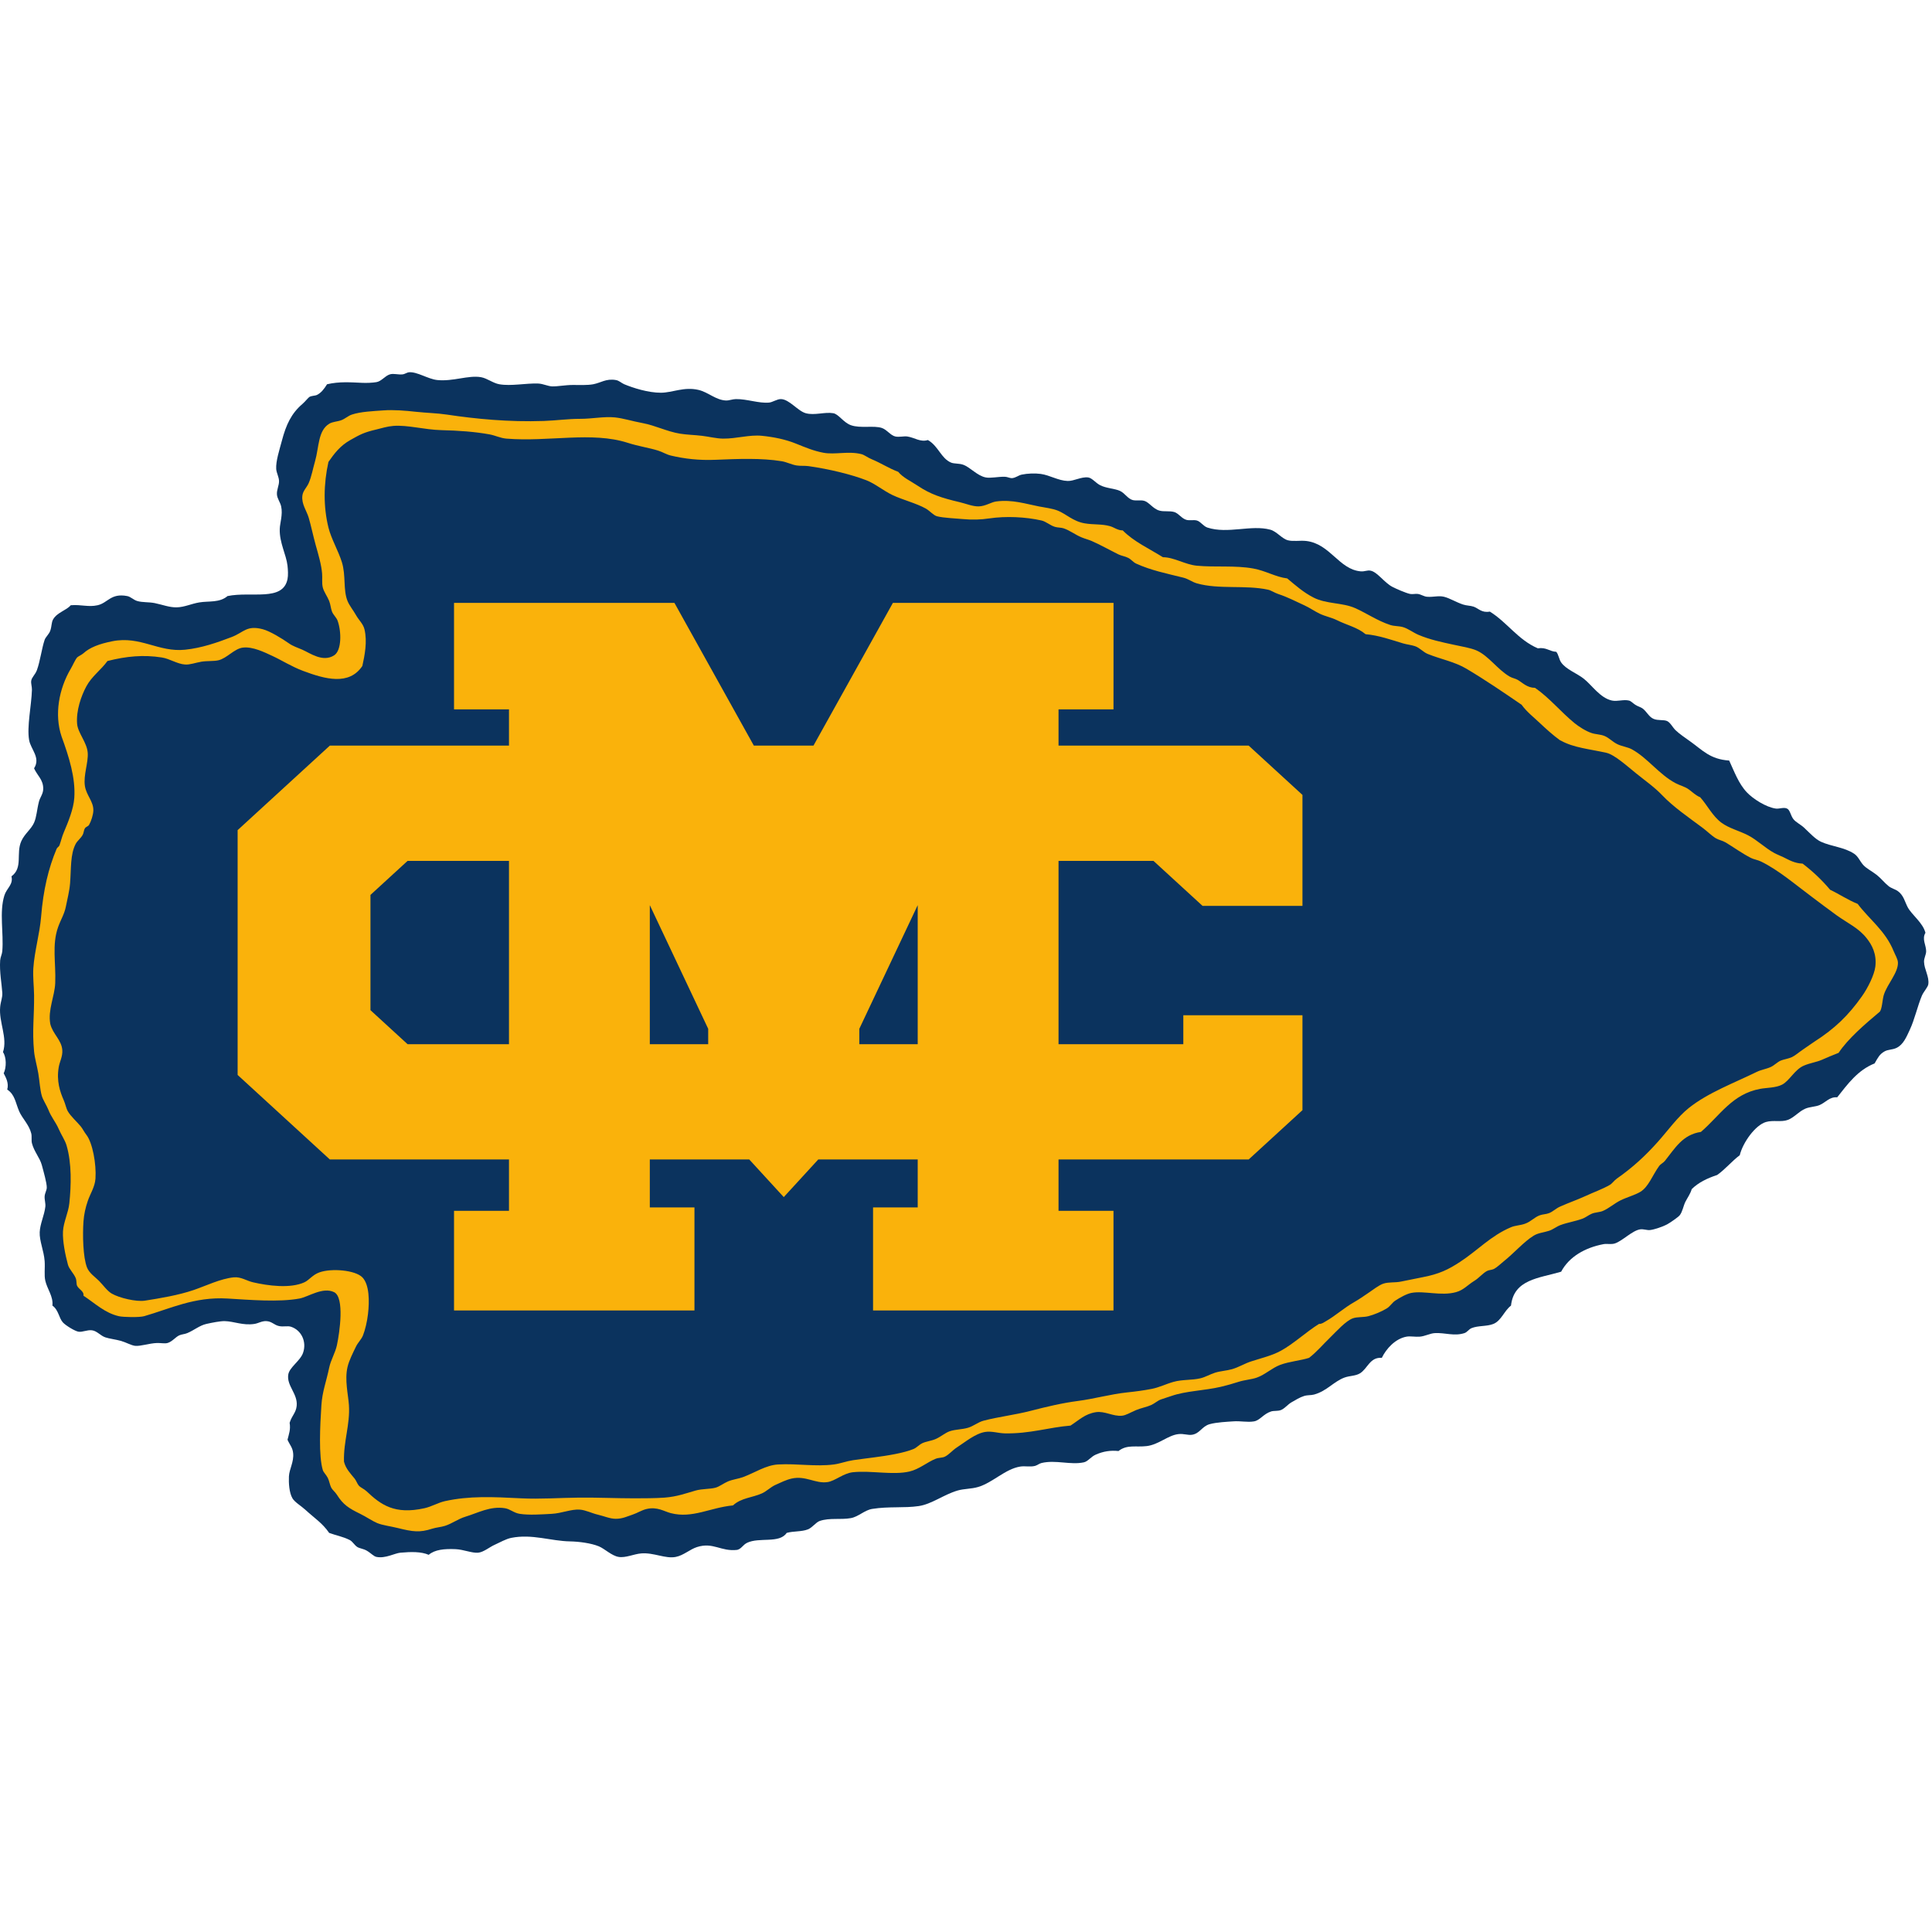 <?xml version="1.0" encoding="UTF-8"?>
<svg width="200px" height="200px" viewBox="0 0 200 200" version="1.1" xmlns="http://www.w3.org/2000/svg" xmlns:xlink="http://www.w3.org/1999/xlink">
    <!-- Generator: Sketch 51.3 (57544) - http://www.bohemiancoding.com/sketch -->
    <title>mississippi-col</title>
    <desc>Created with Sketch.</desc>
    <defs></defs>
    <g id="mississippi-col" stroke="none" stroke-width="1" fill="none" fill-rule="evenodd">
        <g id="mississippi-col_BGL" transform="translate(0, 38)">
            <g id="mississippi-col">
                <g id="g10" transform="translate(99.911, 61.703) scale(-1, 1) rotate(-180) translate(-99.911, -61.703) translate(0, 0.192)" fill-rule="nonzero">
                    <g id="g12">
                        <path d="M179.004,82.482 C179.513,81.394 179.968,80.103 180.832,79.193 C181.472,78.514 182.816,77.653 183.829,77.511 C184.198,77.461 184.646,77.678 184.995,77.511 C185.308,77.365 185.361,76.796 185.653,76.416 C185.887,76.11 186.417,75.851 186.752,75.538 C187.331,74.997 187.914,74.347 188.505,74.076 C189.596,73.579 190.915,73.518 191.939,72.836 C192.376,72.544 192.501,72.1 192.889,71.666 C193.216,71.303 193.784,71.029 194.279,70.642 C194.719,70.297 195.1,69.803 195.519,69.472 C195.814,69.244 196.195,69.163 196.473,68.96 C197.077,68.519 197.187,67.847 197.493,67.282 C197.919,66.496 199.054,65.7 199.321,64.651 C198.933,64 199.392,63.385 199.395,62.748 C199.395,62.386 199.164,62.034 199.175,61.653 C199.196,60.853 199.737,60.11 199.616,59.314 C199.566,59.008 199.125,58.546 198.954,58.144 C198.51,57.088 198.204,55.691 197.713,54.635 C197.351,53.86 197.038,53.081 196.327,52.736 C195.886,52.526 195.459,52.586 195.082,52.37 C194.567,52.075 194.417,51.751 194.058,51.129 C192.302,50.425 191.274,48.992 190.186,47.62 C189.408,47.697 188.977,47.075 188.359,46.816 C187.935,46.638 187.356,46.642 186.897,46.45 C186.232,46.176 185.735,45.525 185.07,45.28 C184.38,45.028 183.562,45.287 182.805,45.063 C181.717,44.74 180.426,42.962 180.099,41.628 C179.267,40.999 178.616,40.185 177.76,39.58 C176.735,39.243 175.818,38.798 175.129,38.119 C174.968,37.586 174.677,37.216 174.471,36.804 C174.254,36.363 174.183,35.801 173.887,35.413 C173.735,35.218 172.86,34.617 172.572,34.464 C172.11,34.219 171.26,33.931 170.819,33.881 C170.492,33.842 170.143,34.002 169.795,33.952 C168.977,33.838 167.95,32.743 167.164,32.491 C166.784,32.37 166.368,32.487 165.994,32.42 C164.074,32.057 162.428,31.111 161.61,29.568 C159.295,28.885 156.721,28.782 156.419,26.059 C155.715,25.522 155.409,24.487 154.592,24.16 C153.909,23.886 153.016,24.007 152.327,23.723 C152.049,23.605 151.882,23.303 151.598,23.211 C150.524,22.866 149.596,23.271 148.526,23.211 C148.042,23.182 147.516,22.891 146.993,22.844 C146.503,22.802 146.001,22.916 145.603,22.844 C144.441,22.635 143.502,21.596 143.046,20.651 C141.798,20.743 141.585,19.534 140.778,19.044 C140.319,18.763 139.708,18.805 139.171,18.606 C138.065,18.194 137.333,17.202 136.028,16.85 C135.69,16.761 135.349,16.811 135.008,16.704 C134.567,16.569 134.108,16.288 133.692,16.046 C133.301,15.822 132.995,15.399 132.593,15.243 C132.27,15.118 131.875,15.196 131.573,15.097 C130.773,14.837 130.438,14.18 129.816,14.073 C129.102,13.952 128.454,14.137 127.626,14.073 C127.097,14.034 125.93,13.987 125.212,13.781 C124.412,13.55 124.206,12.804 123.384,12.686 C122.961,12.626 122.545,12.818 121.998,12.757 C120.921,12.644 119.953,11.666 118.709,11.516 C117.592,11.381 116.668,11.701 115.786,11.004 C114.961,11.09 114.222,10.976 113.446,10.638 C112.91,10.407 112.64,9.931 112.202,9.835 C110.833,9.533 109.279,10.116 107.818,9.764 C107.569,9.703 107.374,9.529 107.161,9.468 C106.645,9.33 106.133,9.475 105.624,9.397 C104.046,9.145 102.787,7.733 101.241,7.278 C100.547,7.072 99.79,7.111 99.121,6.912 C97.678,6.485 96.451,5.504 95.1,5.305 C93.585,5.081 92.028,5.291 90.279,5.01 C89.504,4.885 88.857,4.199 88.085,4.06 C87.018,3.868 85.902,4.114 84.871,3.769 C84.448,3.627 84.113,3.083 83.626,2.891 C82.972,2.635 82.129,2.727 81.436,2.528 C80.686,1.401 78.606,2.112 77.34,1.504 C76.895,1.287 76.761,0.885 76.32,0.772 C74.624,0.569 73.845,1.604 72.153,1.063 C71.413,0.828 70.769,0.203 69.959,0.043 C68.881,-0.174 67.686,0.512 66.378,0.405 C65.617,0.345 64.768,-0.078 64.039,0.043 C63.328,0.156 62.595,0.889 61.994,1.138 C61.198,1.465 59.957,1.632 58.997,1.65 C57.024,1.685 55.079,2.443 52.931,2.016 C52.366,1.902 51.797,1.564 51.178,1.284 C50.666,1.053 50.058,0.53 49.497,0.48 C48.849,0.423 47.993,0.811 47.157,0.846 C45.998,0.893 45.017,0.804 44.38,0.26 C43.598,0.597 42.57,0.58 41.457,0.48 C40.849,0.427 39.914,-0.142 38.972,0.043 C38.684,0.096 38.382,0.455 37.948,0.7 C37.628,0.882 37.233,0.921 36.998,1.063 C36.686,1.255 36.515,1.636 36.195,1.796 C35.488,2.151 34.805,2.258 34.076,2.528 C33.365,3.559 32.561,4.046 31.591,4.939 C31.178,5.319 30.51,5.707 30.275,6.108 C29.934,6.688 29.877,7.712 29.909,8.373 C29.948,9.152 30.439,9.863 30.346,10.784 C30.289,11.381 29.994,11.634 29.763,12.174 C29.912,12.782 30.097,13.22 29.983,13.927 C30.232,14.713 30.641,14.958 30.712,15.68 C30.837,16.924 29.674,17.749 29.838,18.897 C29.944,19.673 31.075,20.32 31.37,21.163 C31.768,22.293 31.224,23.502 30.129,23.868 C29.763,23.989 29.351,23.84 28.885,23.94 C28.369,24.05 28.145,24.427 27.569,24.452 C27.089,24.473 26.755,24.224 26.328,24.16 C25.144,23.982 24.224,24.43 23.26,24.452 C22.805,24.462 21.962,24.295 21.358,24.16 C20.661,24.004 20.074,23.495 19.384,23.211 C19.121,23.1 18.83,23.093 18.581,22.99 C18.175,22.82 17.838,22.325 17.34,22.186 C17.045,22.105 16.622,22.201 16.241,22.186 C15.445,22.158 14.535,21.831 13.976,21.895 C13.596,21.938 13.027,22.261 12.515,22.407 C11.975,22.556 11.324,22.631 10.908,22.77 C10.392,22.944 10.044,23.438 9.518,23.502 C9.016,23.563 8.558,23.296 8.131,23.356 C7.772,23.406 6.816,23.989 6.52,24.306 C6.087,24.775 6.072,25.607 5.425,26.059 C5.532,27.001 4.895,27.755 4.693,28.619 C4.554,29.216 4.675,29.927 4.622,30.663 C4.543,31.737 4.071,32.757 4.11,33.66 C4.149,34.542 4.59,35.396 4.693,36.292 C4.736,36.629 4.593,37.028 4.622,37.386 C4.647,37.703 4.832,37.984 4.842,38.265 C4.856,38.738 4.504,39.95 4.33,40.604 C4.124,41.365 3.52,42.012 3.306,42.869 C3.228,43.182 3.317,43.563 3.232,43.893 C3.008,44.789 2.304,45.44 1.991,46.158 C1.593,47.075 1.557,47.886 0.75,48.423 C0.931,49.095 0.622,49.643 0.383,50.105 C0.679,50.724 0.672,51.765 0.309,52.299 C0.803,53.803 -0.132,55.385 0.017,56.974 C0.071,57.554 0.266,57.931 0.238,58.436 C0.188,59.292 -0.068,60.619 0.017,61.799 C0.042,62.133 0.209,62.425 0.238,62.748 C0.391,64.658 -0.089,66.78 0.455,68.523 C0.686,69.262 1.397,69.65 1.187,70.496 C2.41,71.388 1.628,72.871 2.211,74.151 C2.563,74.923 3.217,75.356 3.527,76.05 C3.8,76.676 3.804,77.34 4.035,78.244 C4.152,78.684 4.472,79.029 4.476,79.559 C4.479,80.523 3.861,80.914 3.527,81.678 C4.234,82.777 3.182,83.641 3.015,84.601 C2.769,85.991 3.253,88.142 3.306,89.792 C3.317,90.123 3.189,90.457 3.232,90.741 C3.292,91.115 3.644,91.367 3.818,91.836 C4.163,92.779 4.32,94.094 4.622,94.98 C4.721,95.271 5.088,95.577 5.205,95.929 C5.365,96.391 5.315,96.782 5.5,97.099 C5.92,97.824 6.858,98.016 7.324,98.56 C8.426,98.649 9.141,98.343 10.104,98.56 C11.168,98.798 11.466,99.84 13.173,99.509 C13.528,99.442 13.827,99.108 14.197,99.001 C14.752,98.834 15.391,98.908 16.024,98.78 C16.846,98.61 17.546,98.325 18.289,98.343 C19.097,98.357 19.793,98.713 20.629,98.852 C21.6,99.015 22.727,98.798 23.552,99.509 C25.998,100.021 29.287,98.905 29.763,101.266 C29.845,101.66 29.809,102.24 29.763,102.652 C29.632,103.812 28.92,105.013 28.959,106.453 C28.974,107.061 29.294,107.94 29.105,108.793 C29.006,109.237 28.693,109.6 28.668,110.034 C28.636,110.517 28.899,110.972 28.885,111.424 C28.874,111.84 28.622,112.252 28.593,112.665 C28.54,113.468 28.928,114.642 29.18,115.591 C29.617,117.255 30.168,118.425 31.299,119.388 C31.601,119.652 31.907,120.05 32.028,120.121 C32.266,120.263 32.615,120.228 32.832,120.341 C33.244,120.551 33.553,120.946 33.856,121.436 C35.139,121.732 36.277,121.636 37.511,121.582 C37.941,121.564 38.542,121.582 38.972,121.657 C39.494,121.746 39.847,122.3 40.359,122.46 C40.75,122.581 41.201,122.407 41.674,122.46 C41.913,122.485 42.14,122.663 42.332,122.677 C43.178,122.752 44.305,121.973 45.258,121.874 C46.908,121.703 48.465,122.393 49.788,122.169 C50.439,122.055 51.033,121.55 51.69,121.436 C52.91,121.223 54.406,121.554 55.708,121.511 C56.231,121.49 56.718,121.227 57.169,121.216 C57.753,121.202 58.524,121.362 59.289,121.362 C59.993,121.362 60.81,121.323 61.408,121.436 C62.215,121.589 62.73,122.044 63.747,121.874 C64.11,121.813 64.316,121.564 64.625,121.436 C65.529,121.06 67.089,120.555 68.426,120.558 C69.61,120.565 70.801,121.198 72.298,120.853 C73.322,120.615 74.09,119.801 75.15,119.755 C75.459,119.74 75.836,119.897 76.174,119.9 C77.337,119.918 78.556,119.442 79.609,119.538 C79.982,119.57 80.451,119.915 80.849,119.9 C81.713,119.876 82.584,118.67 83.409,118.439 C84.327,118.187 85.372,118.588 86.257,118.439 C86.812,118.347 87.31,117.476 88.085,117.198 C89.073,116.846 90.471,117.195 91.302,116.907 C91.822,116.725 92.195,116.132 92.689,116.028 C93.102,115.943 93.585,116.082 93.93,116.028 C94.687,115.915 95.281,115.413 96.053,115.662 C97.152,115.036 97.414,113.756 98.464,113.323 C98.776,113.195 99.285,113.255 99.705,113.106 C100.451,112.839 101.152,111.964 102.044,111.79 C102.542,111.691 103.324,111.876 104.017,111.861 C104.27,111.858 104.554,111.705 104.75,111.716 C105.148,111.744 105.425,112.011 105.77,112.082 C106.357,112.206 107.146,112.238 107.743,112.153 C108.682,112.021 109.553,111.456 110.524,111.424 C111.178,111.403 111.918,111.876 112.643,111.79 C113.049,111.74 113.411,111.228 113.884,110.987 C114.513,110.66 115.395,110.645 115.932,110.4 C116.448,110.165 116.732,109.593 117.248,109.451 C117.582,109.358 118.062,109.468 118.417,109.376 C118.968,109.234 119.335,108.548 120.024,108.356 C120.483,108.224 121.063,108.352 121.557,108.21 C122.008,108.075 122.314,107.548 122.801,107.403 C123.15,107.3 123.552,107.424 123.897,107.332 C124.284,107.228 124.568,106.738 124.995,106.599 C127.103,105.916 129.521,106.916 131.498,106.382 C132.181,106.194 132.689,105.451 133.326,105.284 C133.895,105.138 134.577,105.287 135.224,105.212 C137.699,104.921 138.606,102.268 140.853,102.069 C141.29,102.03 141.518,102.212 141.877,102.14 C142.588,102.005 143.295,100.9 144.142,100.462 C144.529,100.26 145.503,99.833 145.969,99.73 C146.214,99.676 146.524,99.765 146.773,99.73 C147.118,99.68 147.388,99.467 147.722,99.438 C148.366,99.381 148.91,99.577 149.479,99.438 C150.076,99.292 150.727,98.876 151.452,98.635 C151.811,98.514 152.224,98.524 152.547,98.414 C153.052,98.24 153.376,97.746 154.229,97.902 C156.032,96.782 157.148,94.976 159.196,94.101 C160.085,94.233 160.38,93.778 161.098,93.739 C161.333,93.5 161.386,92.96 161.61,92.64 C162.126,91.908 163.203,91.541 163.946,90.958 C164.778,90.311 165.642,88.953 166.873,88.693 C167.438,88.576 168.064,88.828 168.625,88.693 C168.849,88.64 168.992,88.452 169.283,88.256 C169.518,88.1 169.827,88.021 170.016,87.89 C170.464,87.577 170.681,87.001 171.182,86.795 C171.651,86.599 172.216,86.731 172.572,86.574 C172.91,86.425 173.162,85.902 173.45,85.625 C173.834,85.255 174.449,84.836 174.983,84.455 C176.238,83.566 177.016,82.613 179.004,82.482" id="path14" fill="#0B335E"></path>
                        <path d="M194.133,61.141 C194.026,60.295 193.379,58.969 192.743,58.073 C191.342,56.089 189.934,54.734 187.846,53.394 C187.463,53.148 187.065,52.846 186.677,52.59 C186.243,52.302 185.856,51.95 185.507,51.786 C185.119,51.605 184.625,51.548 184.337,51.42 C183.975,51.26 183.68,50.93 183.317,50.763 C182.854,50.549 182.318,50.478 181.856,50.251 C179.53,49.109 176.828,48.11 174.837,46.524 C173.646,45.572 172.697,44.22 171.622,43.015 C170.35,41.586 169.013,40.348 167.384,39.214 C167.097,39.015 166.911,38.709 166.652,38.556 C165.905,38.119 164.949,37.785 164.095,37.386 C163.221,36.985 162.321,36.683 161.465,36.292 C161.087,36.121 160.743,35.783 160.366,35.634 C160.064,35.513 159.715,35.52 159.416,35.413 C158.844,35.214 158.503,34.763 157.881,34.539 C157.386,34.357 156.874,34.364 156.419,34.173 C154.318,33.284 152.984,31.786 151.157,30.592 C149.959,29.806 148.995,29.319 147.21,28.985 C146.467,28.843 145.721,28.69 145.02,28.544 C144.405,28.416 143.758,28.519 143.192,28.327 C142.741,28.171 142.143,27.705 141.657,27.374 C141.173,27.047 140.693,26.709 140.195,26.425 C139.139,25.827 138.229,24.996 137.273,24.452 C137.016,24.306 136.838,24.153 136.54,24.16 C135.249,23.36 133.895,22.091 132.593,21.383 C131.679,20.885 130.702,20.661 129.525,20.284 C128.867,20.075 128.266,19.691 127.552,19.481 C127.008,19.321 126.368,19.293 125.798,19.118 C125.273,18.955 124.778,18.653 124.263,18.532 C123.363,18.322 122.4,18.421 121.486,18.165 C120.693,17.945 120.014,17.589 119.221,17.436 C118.4,17.276 117.553,17.163 116.661,17.07 C114.983,16.893 113.319,16.416 111.619,16.192 C109.948,15.975 108.366,15.595 106.723,15.172 C105.063,14.741 103.377,14.553 101.827,14.147 C101.251,13.995 100.775,13.582 100.216,13.415 C99.584,13.227 98.908,13.252 98.318,13.053 C97.834,12.885 97.39,12.476 96.857,12.245 C96.401,12.05 95.85,11.996 95.466,11.808 C95.139,11.648 94.887,11.349 94.592,11.225 C93.582,10.795 91.811,10.517 90.495,10.347 C89.77,10.251 89.052,10.165 88.305,10.055 C87.641,9.956 86.972,9.7 86.332,9.614 C84.401,9.365 82.553,9.724 80.558,9.614 C79.281,9.547 78.137,8.75 76.903,8.299 C76.409,8.121 75.85,8.064 75.367,7.861 C74.897,7.662 74.467,7.31 74.051,7.204 C73.475,7.054 72.693,7.104 72.006,6.912 C71.04,6.638 70.105,6.279 68.789,6.18 C67.897,6.112 66.556,6.108 65.649,6.108 C63.793,6.108 61.87,6.201 59.875,6.18 C57.945,6.162 55.929,6.008 53.955,6.108 C50.968,6.258 48.583,6.372 46.062,5.817 C45.344,5.657 44.682,5.248 43.943,5.084 C40.842,4.395 39.42,5.444 37.948,6.837 C37.695,7.079 37.326,7.218 37.145,7.424 C36.977,7.613 36.899,7.915 36.707,8.153 C36.32,8.636 35.786,9.163 35.609,9.909 C35.552,12.036 36.252,13.742 36.121,15.755 C36.049,16.843 35.662,18.357 35.975,19.701 C36.131,20.377 36.551,21.198 36.853,21.82 C37.059,22.247 37.414,22.556 37.582,22.99 C37.802,23.552 38.001,24.387 38.094,25.184 C38.25,26.496 38.247,28.227 37.511,28.985 C36.782,29.732 34.314,29.952 33.052,29.493 C32.362,29.248 31.992,28.69 31.516,28.473 C30.051,27.797 27.712,28.117 26.183,28.473 C25.546,28.619 24.945,29.053 24.209,28.985 C22.833,28.853 21.279,28.089 20.042,27.669 C18.471,27.133 16.568,26.816 15,26.571 C14.115,26.432 12.348,26.848 11.566,27.303 C11.1,27.573 10.663,28.199 10.25,28.619 C9.863,29.006 9.237,29.415 9.006,30.005 C8.586,31.086 8.547,33.365 8.64,34.756 C8.693,35.509 8.856,36.217 9.081,36.875 C9.34,37.646 9.824,38.332 9.884,39.214 C9.983,40.7 9.585,42.919 8.935,43.748 C8.711,44.032 8.543,44.395 8.348,44.622 C7.882,45.177 7.345,45.632 7.032,46.158 C6.844,46.478 6.773,46.923 6.595,47.328 C6.222,48.181 5.827,49.301 6.083,50.763 C6.183,51.335 6.499,51.851 6.449,52.516 C6.371,53.564 5.457,54.172 5.205,55.221 C4.942,56.683 5.663,58.076 5.717,59.46 C5.799,61.522 5.361,63.399 6.012,65.234 C6.286,66.009 6.666,66.588 6.816,67.353 C6.965,68.135 7.185,68.928 7.253,69.764 C7.377,71.317 7.263,72.761 7.836,73.856 C8.007,74.183 8.373,74.432 8.568,74.809 C8.672,75.001 8.675,75.292 8.789,75.467 C8.895,75.634 9.13,75.659 9.226,75.833 C9.44,76.213 9.649,76.864 9.663,77.294 C9.699,78.24 8.935,78.873 8.789,79.851 C8.618,80.971 9.155,82.265 9.081,83.285 C8.999,84.37 8.06,85.337 7.982,86.283 C7.872,87.652 8.398,89.156 8.935,90.155 C9.497,91.207 10.449,91.851 11.125,92.786 C13.081,93.284 14.855,93.451 16.753,93.152 C17.575,93.024 18.343,92.476 19.164,92.423 C19.655,92.388 20.252,92.612 20.846,92.715 C21.425,92.811 22.112,92.75 22.602,92.86 C23.495,93.063 24.248,94.073 25.159,94.176 C26.175,94.29 27.37,93.696 28.227,93.298 C29.152,92.871 30.175,92.213 31.37,91.765 C33.649,90.908 36.138,90.219 37.511,92.274 C37.749,93.372 38.041,94.788 37.728,96.075 C37.596,96.633 37.141,97.02 36.853,97.536 C36.565,98.048 36.174,98.514 35.975,99.001 C35.505,100.164 35.825,101.618 35.392,103.019 C35.029,104.185 34.293,105.426 34.001,106.599 C33.468,108.757 33.489,111.104 34.001,113.397 C34.613,114.268 35.196,115.058 36.266,115.662 C37.287,116.235 37.653,116.448 38.972,116.757 C39.552,116.896 40.078,117.074 40.725,117.124 C42.193,117.241 43.929,116.729 45.695,116.686 C47.481,116.644 49.12,116.526 50.666,116.249 C51.274,116.139 51.793,115.861 52.419,115.808 C56.832,115.449 61.255,116.572 64.992,115.371 C66.094,115.015 67.221,114.855 68.131,114.567 C68.625,114.411 68.967,114.169 69.447,114.055 C70.851,113.724 72.341,113.54 74.126,113.618 C76.352,113.71 78.826,113.813 80.924,113.468 C81.425,113.387 81.923,113.12 82.457,113.031 C82.872,112.964 83.274,113.017 83.701,112.96 C85.806,112.665 88.124,112.103 89.692,111.495 C90.584,111.15 91.438,110.421 92.398,109.963 C93.411,109.479 94.865,109.116 95.832,108.572 C96.256,108.334 96.629,107.865 97.002,107.769 C97.678,107.595 98.919,107.552 99.705,107.477 C100.665,107.385 101.55,107.42 102.41,107.548 C104.127,107.804 106.179,107.705 107.818,107.332 C108.291,107.225 108.721,106.816 109.208,106.674 C109.511,106.585 109.824,106.61 110.083,106.528 C110.748,106.315 111.324,105.842 111.985,105.579 C112.341,105.433 112.689,105.348 113.006,105.212 C113.863,104.843 114.879,104.267 115.786,103.822 C116.106,103.666 116.476,103.63 116.806,103.456 C117.098,103.307 117.308,103.012 117.61,102.873 C119.146,102.169 120.789,101.842 122.51,101.412 C123.04,101.276 123.392,100.971 123.897,100.825 C126.197,100.171 128.91,100.683 131.278,100.167 C131.559,100.107 131.95,99.847 132.302,99.73 C133.39,99.364 133.984,99.022 135.008,98.56 C135.559,98.311 136.078,97.941 136.614,97.685 C137.187,97.408 137.809,97.301 138.368,97.028 C139.502,96.466 140.479,96.292 141.365,95.563 C142.752,95.442 144.067,94.962 145.237,94.613 C145.66,94.489 146.101,94.45 146.481,94.322 C146.972,94.155 147.335,93.703 147.797,93.518 C149.18,92.96 150.584,92.715 151.814,91.982 C153.738,90.841 155.644,89.54 157.518,88.256 C158.058,87.506 158.787,86.955 159.416,86.354 C160.064,85.742 160.761,85.116 161.465,84.601 C161.493,84.58 161.596,84.537 161.61,84.53 C162.926,83.804 164.551,83.673 166.286,83.285 C167.125,83.1 168.422,81.92 169.358,81.166 C170.364,80.352 171.271,79.73 172.06,78.901 C173.226,77.678 174.784,76.612 176.227,75.538 C176.707,75.182 177.166,74.716 177.614,74.443 C177.913,74.261 178.307,74.201 178.638,74.005 C179.424,73.536 180.352,72.857 181.269,72.395 C181.564,72.249 181.945,72.199 182.293,72.032 C184.085,71.161 185.777,69.703 187.555,68.377 C188.391,67.751 189.254,67.093 190.111,66.475 C191.342,65.593 192.394,65.163 193.254,64.064 C193.753,63.431 194.3,62.485 194.133,61.141 Z M196.032,62.748 C195.175,64.864 193.535,66.012 192.305,67.644 C191.278,68.057 190.428,68.644 189.454,69.106 C188.608,70.112 187.658,71.012 186.606,71.812 C185.77,71.844 185.187,72.196 184.632,72.469 C184.298,72.633 183.975,72.747 183.68,72.907 C182.719,73.429 181.902,74.254 180.977,74.734 C180.049,75.218 179.011,75.452 178.2,76.05 C177.283,76.729 176.739,77.86 176.006,78.681 C175.534,78.876 175.232,79.196 174.837,79.484 C174.403,79.804 173.948,79.879 173.45,80.142 C171.743,81.045 170.556,82.759 168.917,83.652 C168.505,83.876 167.925,83.943 167.456,84.164 C166.933,84.409 166.553,84.853 166.069,85.038 C165.646,85.202 165.169,85.191 164.753,85.333 C164.167,85.529 163.449,85.988 162.997,86.354 C161.592,87.499 160.398,88.978 158.905,90.009 C158.101,90.012 157.635,90.517 157.152,90.812 C156.874,90.98 156.561,91.012 156.273,91.179 C154.993,91.929 154.111,93.326 152.838,93.884 C152.252,94.137 151.289,94.3 150.499,94.468 C149.273,94.731 148,95.001 146.848,95.492 C146.307,95.719 145.777,96.139 145.237,96.295 C144.814,96.42 144.348,96.377 143.921,96.516 C142.609,96.939 141.414,97.767 140.27,98.268 C138.937,98.852 137.297,98.67 135.957,99.364 C134.922,99.9 134.154,100.583 133.251,101.337 C132.046,101.483 131.04,102.126 129.745,102.361 C127.854,102.706 125.827,102.471 123.897,102.652 C122.67,102.77 121.535,103.531 120.387,103.531 C118.965,104.42 117.372,105.141 116.224,106.308 C115.697,106.304 115.342,106.624 114.908,106.745 C114.048,106.99 113.19,106.88 112.277,107.04 C111.086,107.243 110.357,108.014 109.5,108.356 C108.938,108.58 108.202,108.661 107.527,108.793 C106.211,109.045 104.8,109.522 103.143,109.305 C102.592,109.234 102.033,108.811 101.315,108.793 C100.679,108.779 100.024,109.07 99.342,109.23 C97.475,109.668 96.319,110.048 95.029,110.912 C94.286,111.41 93.475,111.765 92.981,112.373 C92.014,112.729 91.225,113.269 90.204,113.689 C89.824,113.845 89.482,114.123 89.18,114.201 C87.829,114.546 86.425,114.119 85.233,114.347 C84.231,114.539 83.47,114.859 82.385,115.296 C81.308,115.73 80.11,115.975 78.876,116.1 C77.575,116.231 76.259,115.797 74.858,115.808 C74.151,115.815 73.397,116.014 72.664,116.1 C71.893,116.192 71.118,116.203 70.4,116.32 C69.052,116.537 67.825,117.177 66.524,117.415 C65.415,117.621 64.544,117.909 63.676,118.002 C62.56,118.123 61.301,117.852 60.021,117.856 C58.798,117.856 57.529,117.678 56.294,117.636 C52.668,117.511 49.216,117.852 46.279,118.293 C45.262,118.446 44.156,118.468 43.065,118.585 C41.937,118.709 40.729,118.809 39.701,118.731 C38.666,118.656 37.337,118.606 36.412,118.293 C36.035,118.165 35.715,117.852 35.317,117.71 C34.901,117.557 34.442,117.568 34.076,117.344 C32.91,116.626 33.034,114.94 32.615,113.468 C32.394,112.711 32.256,111.897 31.957,111.204 C31.758,110.745 31.356,110.414 31.299,109.888 C31.203,109.028 31.743,108.341 31.957,107.623 C32.206,106.777 32.416,105.739 32.686,104.772 C32.959,103.808 33.272,102.741 33.343,101.849 C33.386,101.351 33.301,100.846 33.418,100.388 C33.532,99.943 33.884,99.477 34.076,99.001 C34.222,98.631 34.24,98.233 34.368,97.902 C34.503,97.554 34.83,97.294 34.951,96.953 C35.349,95.854 35.384,93.881 34.588,93.372 C33.411,92.622 32.103,93.604 31.299,93.956 C30.741,94.201 30.343,94.308 29.909,94.613 C29.205,95.111 27.953,95.876 27.207,96.075 C25.528,96.523 25.237,95.748 23.989,95.271 C22.463,94.688 20.874,94.133 19.164,93.956 C16.401,93.668 14.552,95.41 11.637,94.834 C10.25,94.56 9.279,94.176 8.64,93.589 C8.469,93.433 8.071,93.255 7.982,93.152 C7.761,92.885 7.53,92.327 7.324,91.982 C6.104,89.92 5.603,87.25 6.375,84.967 C7.146,82.855 7.836,80.665 7.69,78.61 C7.612,77.458 7.057,76.114 6.595,75.026 C6.417,74.61 6.318,74.162 6.158,73.71 C6.101,73.561 5.927,73.493 5.863,73.348 C5.013,71.328 4.479,69.081 4.256,66.329 C4.113,64.544 3.566,62.734 3.452,60.996 C3.391,60.089 3.513,59.164 3.527,58.219 C3.552,56.011 3.317,54.517 3.527,52.37 C3.591,51.684 3.829,50.897 3.964,50.105 C4.099,49.308 4.138,48.42 4.33,47.765 C4.444,47.367 4.842,46.748 4.988,46.379 C5.322,45.518 5.738,45.12 6.083,44.331 C6.346,43.726 6.734,43.175 6.887,42.649 C7.441,40.779 7.367,38.478 7.178,36.658 C7.079,35.666 6.57,34.709 6.52,33.735 C6.471,32.7 6.759,31.314 7.032,30.297 C7.164,29.817 7.63,29.408 7.836,28.91 C7.95,28.636 7.889,28.302 7.982,28.107 C8.163,27.733 8.714,27.552 8.64,27.083 C9.863,26.275 10.84,25.305 12.295,24.964 C12.753,24.857 14.424,24.821 14.926,24.964 C17.596,25.728 20.124,26.997 23.552,26.791 C25.852,26.653 28.874,26.396 31.004,26.791 C31.928,26.962 33.415,28.025 34.588,27.449 C35.683,26.908 35.16,23.278 34.879,21.966 C34.705,21.156 34.24,20.423 34.076,19.627 C33.781,18.197 33.365,17.18 33.272,15.755 C33.13,13.632 32.977,10.464 33.418,9.031 C33.489,8.796 33.749,8.573 33.93,8.227 C34.087,7.922 34.143,7.492 34.293,7.204 C34.414,6.98 34.698,6.759 34.879,6.475 C35.527,5.444 36.102,5.081 37.29,4.501 C37.913,4.196 38.553,3.751 39.043,3.548 C39.623,3.31 40.437,3.218 41.166,3.036 C42.745,2.645 43.438,2.542 44.746,2.965 C45.18,3.104 45.639,3.122 46.062,3.257 C46.79,3.488 47.417,3.975 48.181,4.206 C49.497,4.604 50.752,5.326 52.273,5.084 C52.81,4.999 53.194,4.594 53.809,4.501 C54.773,4.352 56.025,4.444 57.098,4.501 C58.129,4.551 59.132,5.003 60.021,4.939 C60.636,4.893 61.29,4.555 61.849,4.427 C62.538,4.267 63.136,3.989 63.747,3.989 C64.448,3.986 64.97,4.253 65.5,4.427 C65.983,4.586 66.432,4.893 66.965,5.01 C68.046,5.255 68.746,4.754 69.447,4.573 C71.683,4 73.472,5.138 75.879,5.376 C76.739,6.165 77.873,6.169 78.876,6.62 C79.353,6.834 79.779,7.275 80.266,7.495 C80.793,7.733 81.39,8.028 81.945,8.153 C83.42,8.487 84.412,7.598 85.674,7.79 C86.457,7.907 87.302,8.707 88.305,8.811 C90.19,9.006 92.433,8.484 94.151,8.885 C95.157,9.12 96.003,9.863 96.857,10.201 C97.201,10.336 97.525,10.286 97.806,10.418 C98.232,10.62 98.584,11.068 99.046,11.371 C99.911,11.925 100.942,12.807 101.973,12.978 C102.656,13.092 103.353,12.843 104.017,12.832 C106.659,12.786 108.543,13.454 110.816,13.636 C111.733,14.229 112.316,14.848 113.446,15.026 C114.368,15.168 115.21,14.571 116.149,14.66 C116.551,14.695 117.02,14.994 117.61,15.243 C118.111,15.453 118.716,15.563 119.146,15.755 C119.53,15.925 119.811,16.206 120.17,16.341 C120.505,16.462 120.889,16.573 121.265,16.704 C122.773,17.23 124.636,17.248 126.382,17.653 C127,17.799 127.601,17.97 128.209,18.165 C128.857,18.375 129.543,18.404 130.108,18.606 C130.965,18.908 131.665,19.598 132.522,19.922 C133.489,20.284 134.681,20.373 135.516,20.651 C136.302,21.255 136.949,22.034 137.71,22.77 C138.321,23.36 139.303,24.476 140.049,24.743 C140.508,24.91 141.13,24.828 141.657,24.964 C142.254,25.116 143.05,25.454 143.559,25.767 C143.914,25.987 144.113,26.361 144.433,26.571 C144.921,26.891 145.621,27.285 146.115,27.374 C147.424,27.62 149.18,27.026 150.719,27.449 C151.516,27.666 151.911,28.185 152.618,28.619 C153.109,28.917 153.479,29.397 153.934,29.643 C154.151,29.756 154.438,29.742 154.666,29.86 C154.979,30.023 155.377,30.414 155.69,30.663 C156.718,31.481 157.767,32.686 158.759,33.294 C159.242,33.593 159.793,33.618 160.366,33.806 C160.775,33.941 161.119,34.236 161.535,34.393 C162.272,34.667 163.05,34.777 163.8,35.051 C164.142,35.172 164.401,35.403 164.753,35.559 C165.109,35.723 165.575,35.708 165.919,35.854 C166.531,36.107 167.129,36.644 167.747,36.949 C168.451,37.294 169.241,37.497 169.795,37.828 C170.659,38.34 171.046,39.534 171.768,40.53 C171.893,40.704 172.198,40.846 172.352,41.042 C173.404,42.357 174.179,43.755 176.081,44.039 C178.065,45.753 179.317,47.964 182.218,48.497 C182.922,48.626 183.829,48.594 184.487,48.935 C185.265,49.344 185.788,50.507 186.752,50.908 C187.395,51.179 188.038,51.26 188.579,51.495 C189.176,51.755 189.692,51.975 190.332,52.224 C191.295,53.682 193.073,55.207 194.57,56.462 C194.833,56.683 194.862,57.756 195.011,58.219 C195.377,59.371 196.515,60.523 196.473,61.579 C196.458,61.931 196.192,62.357 196.032,62.748 Z" id="path16" fill="#FAB20B"></path>
                        <path d="M95.001,53.119 L88.956,53.119 L88.956,54.713 L95.001,67.513 L95.001,53.119 Z M73.312,53.119 L67.268,53.119 L67.268,67.513 L73.312,54.713 L73.312,53.119 Z M52.69,53.119 L42.193,53.119 L38.35,56.642 L38.35,68.573 L42.193,72.096 L52.69,72.096 L52.69,53.119 Z M119.407,72.096 L124.489,67.437 L134.83,67.437 L134.83,78.924 L129.262,84.029 L109.579,84.029 L109.579,87.78 L115.268,87.78 L115.273,98.802 L92.432,98.802 L84.211,84.029 L78.037,84.029 L69.817,98.802 L47.001,98.802 L47.001,87.78 L52.69,87.78 L52.69,84.029 L34.145,84.029 L24.599,75.278 L24.599,49.936 L34.145,41.186 L52.69,41.186 L52.69,35.868 L47.001,35.868 L47.001,25.557 L71.89,25.557 L71.89,36.224 L67.268,36.224 L67.268,41.186 L77.563,41.186 L81.134,37.291 L84.705,41.186 L95.001,41.186 L95.001,36.224 L90.379,36.224 L90.379,25.557 L115.268,25.557 L115.268,35.868 L109.579,35.868 L109.579,41.186 L129.262,41.186 L134.83,46.29 L134.83,56.117 L122.496,56.117 L122.496,53.119 L109.579,53.119 L109.579,72.096 L119.407,72.096 Z" id="path18" fill="#FAB20B"></path>
                    </g>
                </g>
            </g>
        </g>
    </g>
</svg>